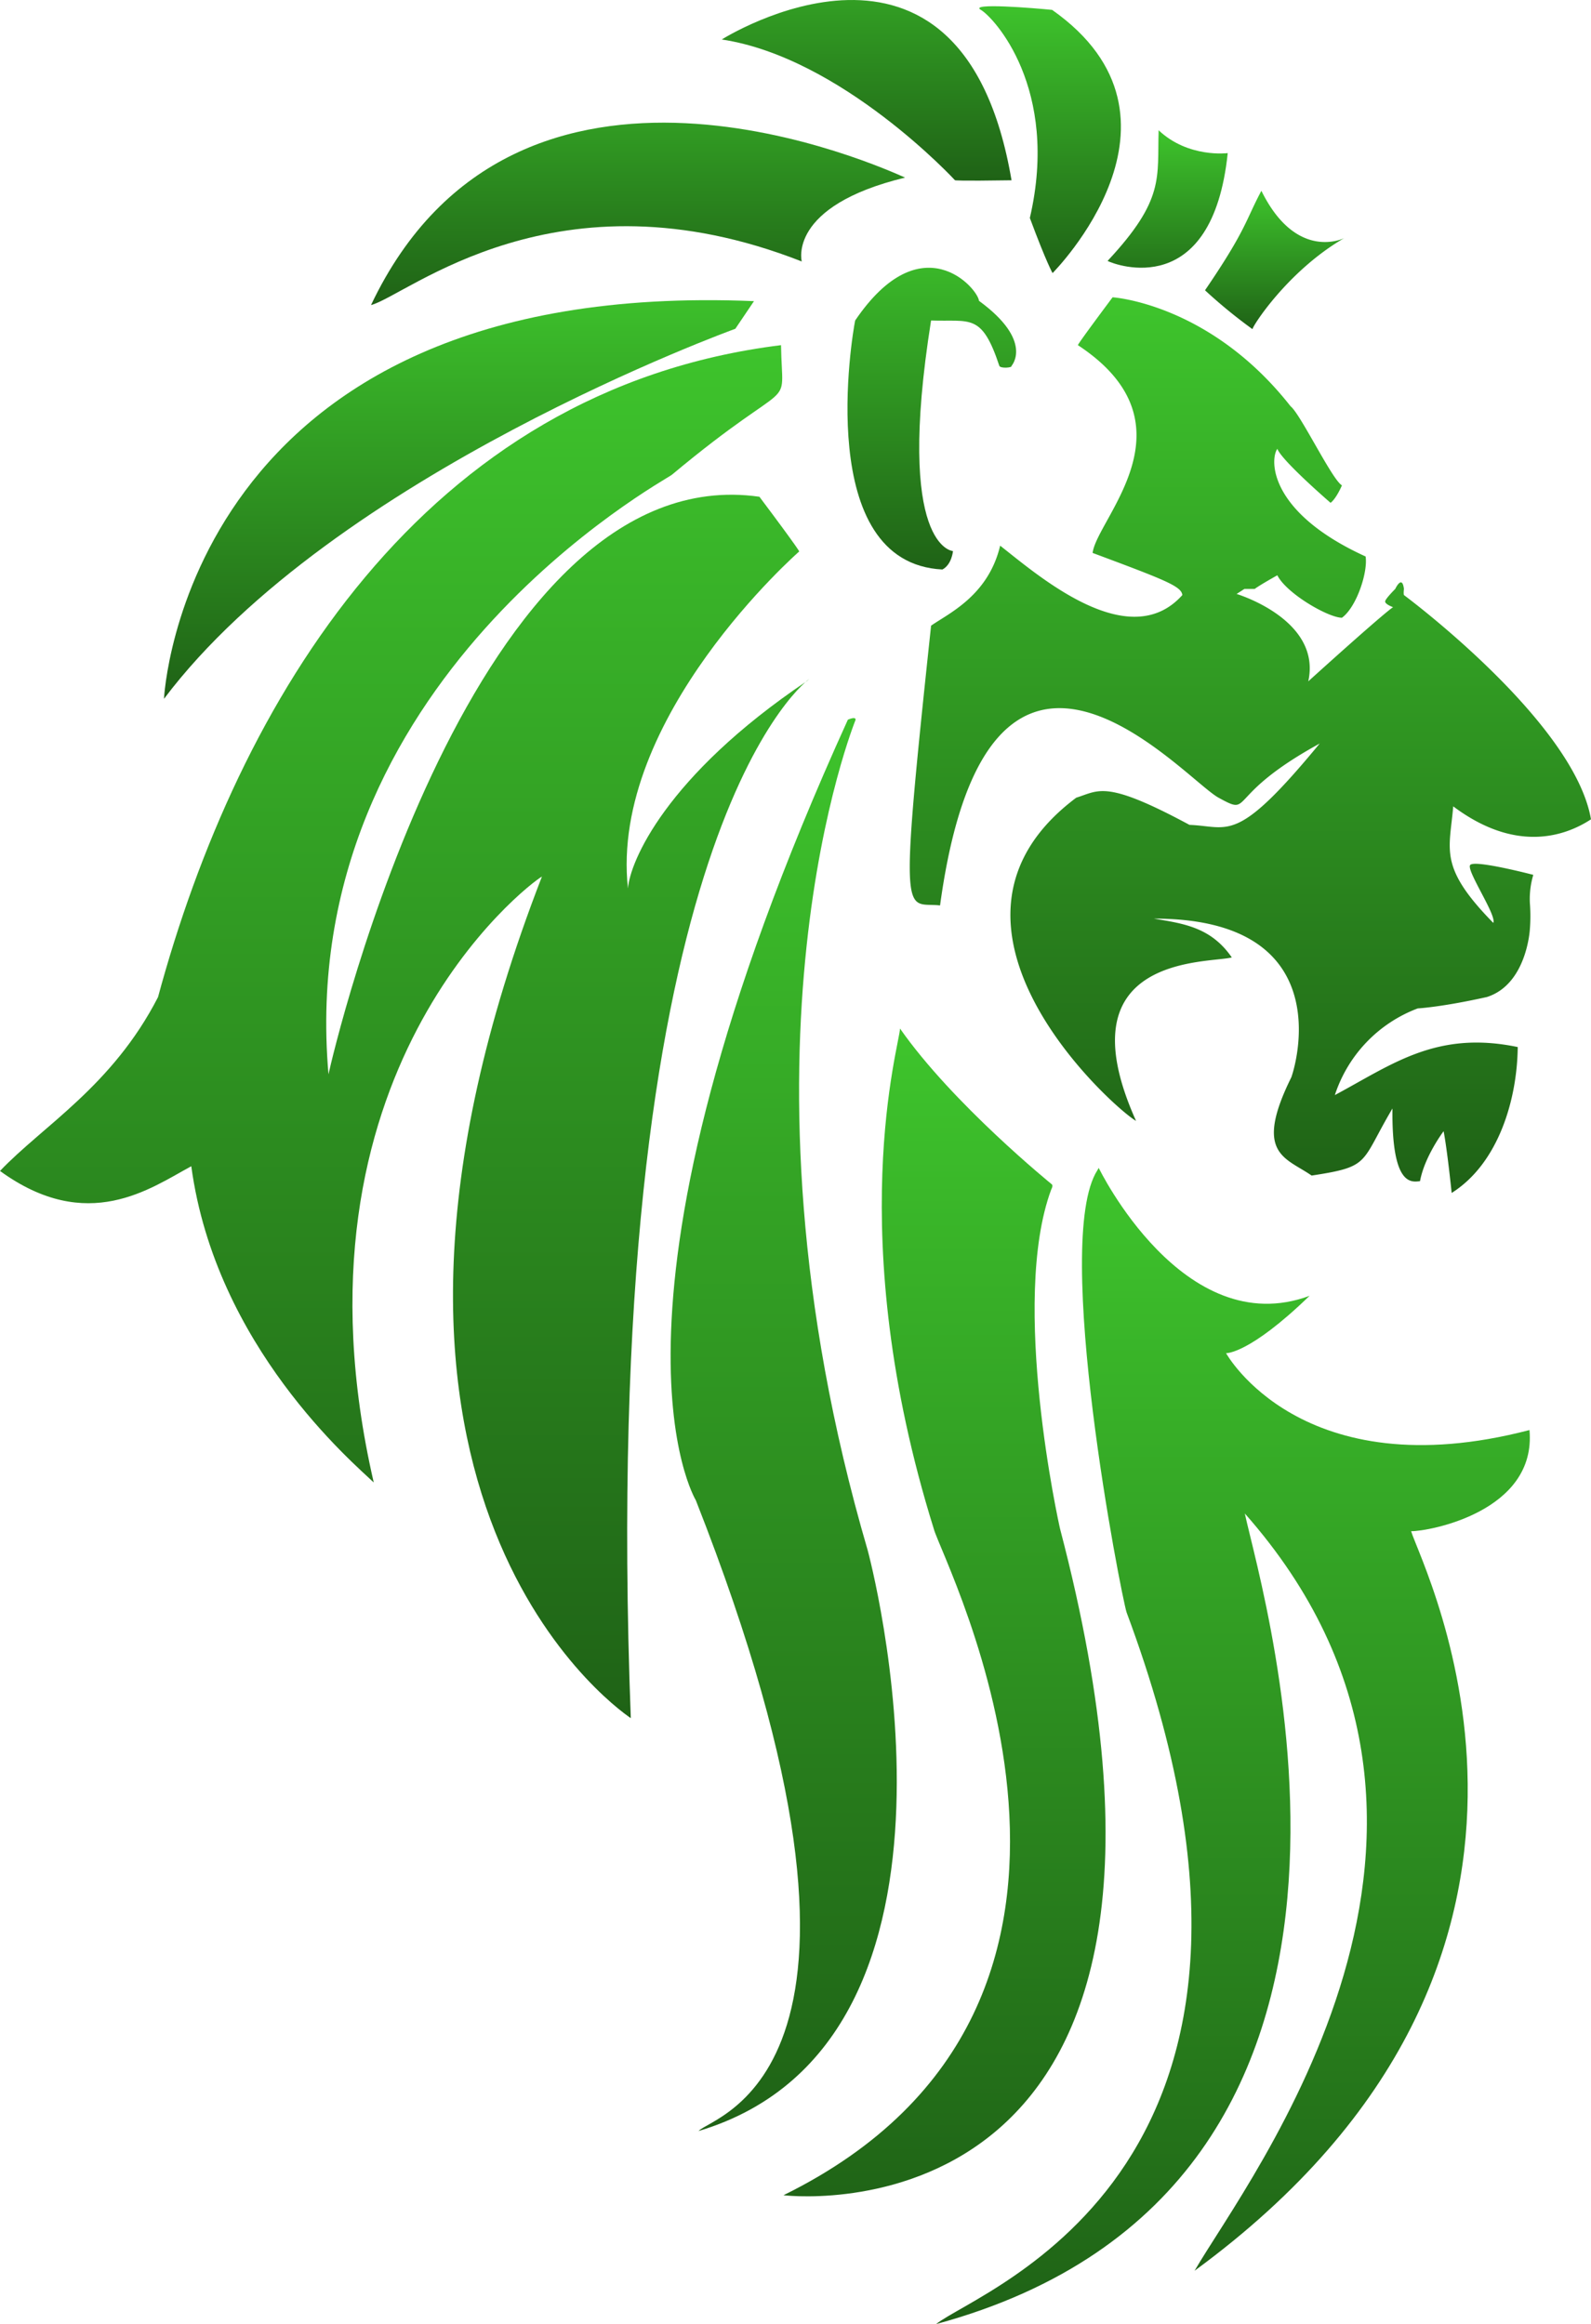 <svg xmlns="http://www.w3.org/2000/svg" xmlns:xlink="http://www.w3.org/1999/xlink" width="686.428" height="1002.775" viewBox="0 0 686.428 1002.775">
  <defs>
    <linearGradient id="linear-gradient" x1="0.5" x2="0.5" y2="1" gradientUnits="objectBoundingBox">
      <stop offset="0" stop-color="#3ec42c"/>
      <stop offset="1" stop-color="#1f6216"/>
    </linearGradient>
  </defs>
  <g id="Group_1" data-name="Group 1" transform="translate(-550.646 -71.392)">
    <path id="Path_1" data-name="Path 1" d="M1024.679,575.305s36.518,75.347,90.961,55.2c-26.144,25.336-36.021,24.738-36.021,24.738s32.461,58.859,130.918,33.17c3.138,35.243-43.541,43.734-51.075,43.648,4.716,15.646,91.5,183.6-93.417,319.084,22.947-39.745,141.267-191.386,21.673-326.726,7.577,35.6,85.745,290.32-133.207,349.753,19.33-15.411,171.8-67.052,82.195-307.081-2.319-7.12-32.287-160.271-12.567-190.83C1024.677,575.3,1024.679,575.305,1024.679,575.305Z" fill="url(#linear-gradient)"/>
    <path id="Path_2" data-name="Path 2" d="M1004.422,582.375s-42.762-34.677-65.48-67.214c0,6.436-25.187,88.418,14.616,216,3.744,14.05,103.822,204.305-64.883,287.408,8.7,1,199.465,18.03,119.361-287.408-.485-1.85-21.761-98.067-3.874-146.452.04-.109,1-1.737.26-2.334" fill="url(#linear-gradient)"/>
    <path id="Path_3" data-name="Path 3" d="M919.8,381.916c.055.079-58.255,141.36,5.227,358.444.136.464,57.1,211.5-72.979,250.5,5.985-6.869,96.089-24.947-1.167-272.088-.151-.384-50.248-82.006,65.575-336.859C920.055,380.4,919.744,381.837,919.8,381.916Z" fill="url(#linear-gradient)"/>
    <path id="Path_4" data-name="Path 4" d="M899.855,364.294s-.057.041-.409.315c-4.1,3.146-90.786,74.51-76.65,448.108-8.981-6.06-139.805-101.5-38.33-363.127-6.028,3.388-113.256,84.858-72.575,261.435-8.887-8.485-68.159-58.632-78.717-136.437-17.481,9.418-44.7,29.537-82.528,2.036,18.459-19.421,48.485-36.654,68.17-74.989,34.4-127.227,114.257-262.212,268.8-281.318.469,30.733,7.274,10.559-47.1,55.928-3,2.5-162.932,88.572-148.151,258.669,2.218-10.245,62.084-266.824,185.926-249.187,17.4,23.191,17.17,23.6,17.17,23.6s-81.936,71.7-73.894,145.4c.824-11.288,16.016-48.28,77.158-89.434" fill="url(#linear-gradient)"/>
    <path id="Path_5" data-name="Path 5" d="M621.4,372.911s8.44-181.9,254.547-171.585c-7.286,10.771-8.046,11.925-8.046,11.925S694.416,275.994,621.4,372.911Z" fill="url(#linear-gradient)"/>
    <path id="Path_6" data-name="Path 6" d="M896.558,184.206s-6.339-23.867,44.591-36.189c-8.2-3.543-167.638-77.377-230.433,55C726.46,198.9,790.722,142.671,896.558,184.206Z" fill="url(#linear-gradient)"/>
    <path id="Path_7" data-name="Path 7" d="M862.049,88.428S965.614,22.8,987.065,149.177c-23.58.364-24.383,0-24.383,0S913.815,96.24,862.049,88.428Z" fill="url(#linear-gradient)"/>
    <path id="Path_8" data-name="Path 8" d="M1004.773,189.216s66.461-66.621-.186-113.557c-7.6-.772-36.168-3.134-30.742,0s34.115,33.69,21.125,89.787C1002.213,184.927,1004.773,189.216,1004.773,189.216Z" fill="url(#linear-gradient)"/>
    <path id="Path_9" data-name="Path 9" d="M1080.345,137.453s-17.045,2.227-29.816-9.857c-.658,20.454,2.8,29.809-22.037,56.381C1031.919,185.717,1073.651,201.368,1080.345,137.453Z" fill="url(#linear-gradient)"/>
    <path id="Path_10" data-name="Path 10" d="M1130.592,174.134s-20.542,10.39-35.729-20.429c-6.845,12.819-6.462,16.761-24.326,42.935a219.73,219.73,0,0,0,20.519,16.8C1090.514,212.9,1105.974,188.41,1130.592,174.134Z" fill="url(#linear-gradient)"/>
    <path id="Path_11" data-name="Path 11" d="M987.065,229.249s9.752-10.678-14.032-28.047c-.573-5.506-24.9-33.588-53.433,8.477-1.3,6.226-17.9,104.652,37.648,107.435,4.067-2.147,4.557-7.955,4.557-7.955s-25.051-1.187-9.456-99.48c17.035.594,21.841-3.347,29.453,19.57C982.244,230.454,987.52,230.1,987.065,229.249Z" fill="url(#linear-gradient)"/>
    <path id="Path_12" data-name="Path 12" d="M1015.7,220.318c0-.667,14.97-20.652,14.97-20.652s41.917,2.623,76.775,47c4.322,3.409,17.93,31.748,22.178,34.149-2.791,6.269-4.921,7.522-4.921,7.522s-20.962-18.083-22.958-23.29c-3.222,4.575-3.865,27.327,38.086,46.453,1.043,6.836-3.942,21.874-10.207,26.428-5.891-.03-23.885-10.407-27.879-18.318-8.334,4.675-9.761,5.889-9.761,5.889h-4.447l-3.359,2.168s36.773,11.031,30.917,37.7c35.242-31.831,36.6-31.99,36.6-31.99s-3.822-1.337-3.4-2.666,4.319-5.208,4.319-5.208,2.97-6.367,3.75,0c-.248,2.225,0,2.638,0,2.638s73.441,54.414,80.706,96.767c-11.52,7.558-32.739,14.447-59.436-5.6-1.555,18.926-6.5,26.026,17.279,50.283,1.6-3.115-11.523-22.337-10.01-24.908s27.276,4.186,27.276,4.186a36.405,36.405,0,0,0-1.473,12.222,71.35,71.35,0,0,1,0,11.155s-1.245,23.793-18.525,29.325c-19.652,4.387-29.849,4.915-29.849,4.915a59.76,59.76,0,0,0-35.771,37.4c24.73-13.223,43.808-28.026,78.9-20.725-.2,22.078-8.057,50.065-28.5,62.948-2.156-20.535-3.482-26.637-3.482-26.637s-8.216,10.851-10.178,21.569c-3.321.245-12.272,2.914-11.889-31.372-14,23.68-9.209,25.04-34.872,28.941-11.269-7.835-25.165-9.232-8.745-42.432,3.3-9.432,17.763-68.535-59.372-68.424,12.97,2.13,24.707,3.752,33.677,16.742-10.012,2.655-73.668-1.524-41.312,70.522-9.327-5.156-98.733-84.837-25.795-139.452,9.839-3.046,12.451-7.875,48.855,11.737,17.26.623,19.926,8.894,56.169-35.1-41.757,22.894-28.375,31.735-43.641,23.367s-99.274-106.4-120.15,46.487c-15.128-1.769-18.044,11.919-3.869-120.708,7.551-5.3,24.636-12.886,29.8-34.514,16.169,12.633,55.463,47.144,78.6,21.31-.385-3.775-7.2-6.427-38.707-18.18C1023.814,295.182,1067.581,254.47,1015.7,220.318Z" fill="url(#linear-gradient)"/>
  </g>
</svg>
